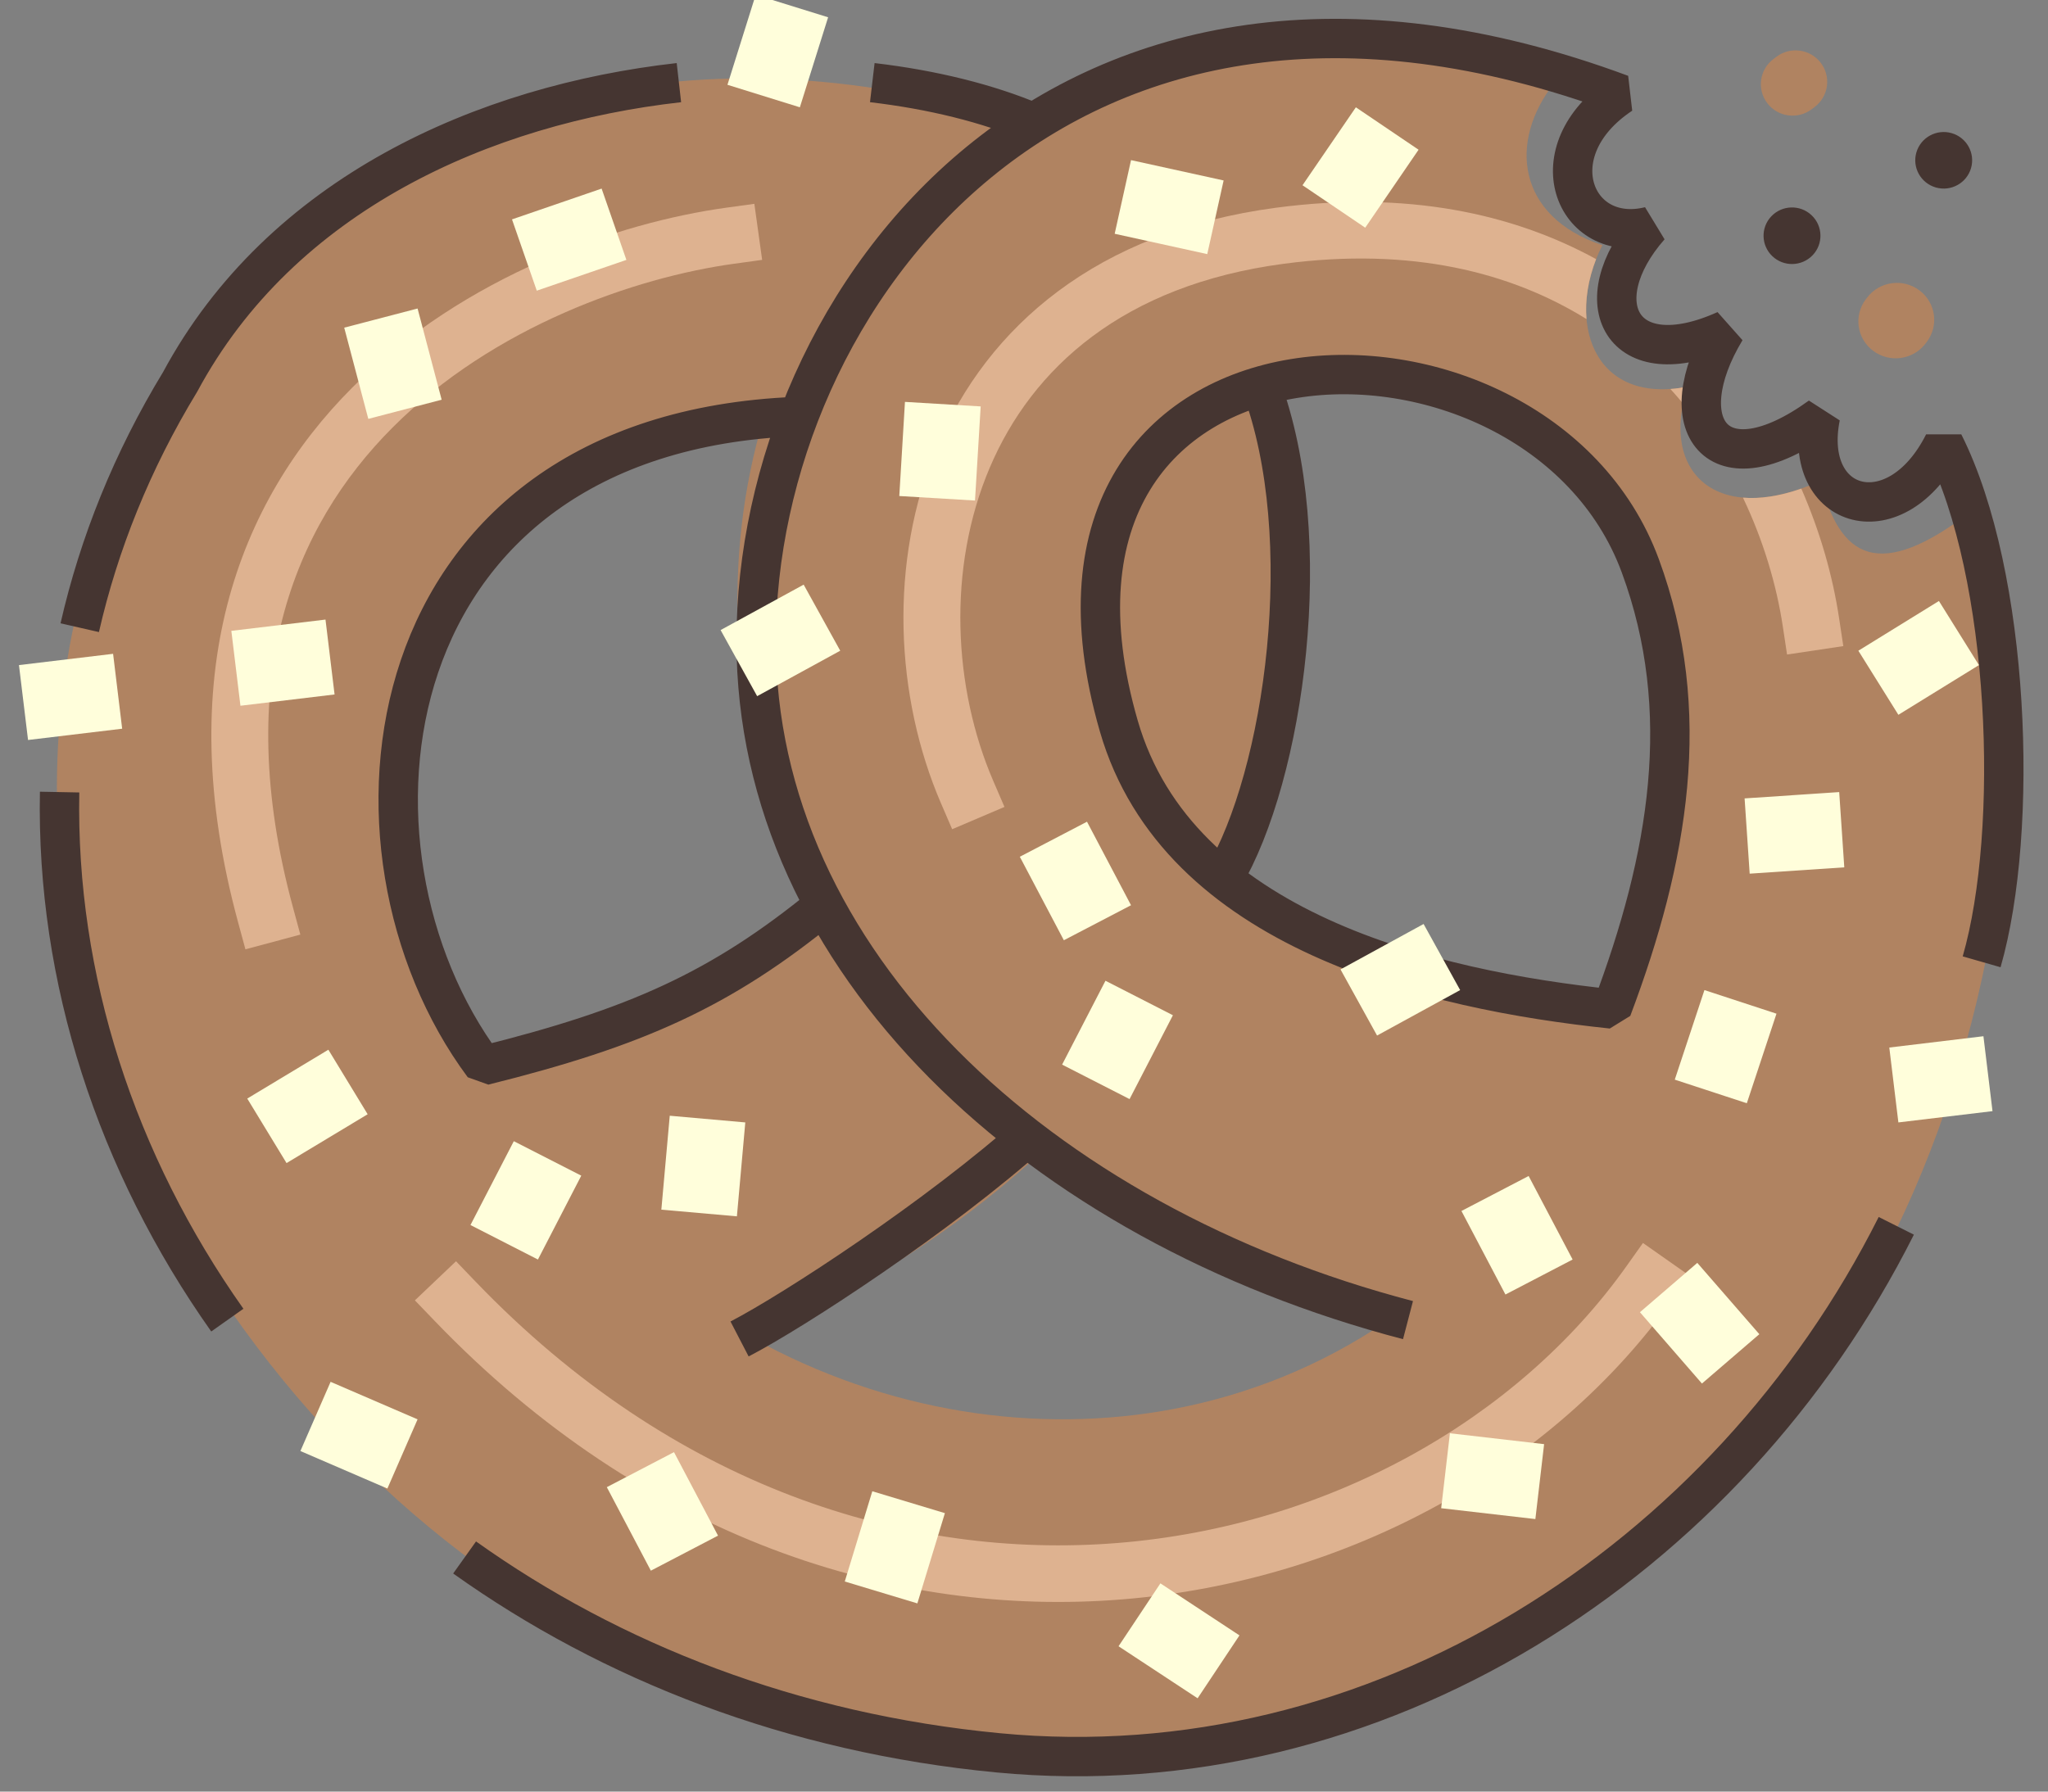<svg width="104" height="91" viewBox="0 0 104 91" fill="none" xmlns="http://www.w3.org/2000/svg">
<rect x="0" y="0" width="104" height="91" fill="#808080" stroke="none"/>
<g clip-path="url(#clip0_17_206)">
<path fill-rule="evenodd" clip-rule="evenodd" d="M50.534 6.168C59.685 0.925 69.985 0.743 78.963 4.17C76.556 7.184 77.037 11.016 81.37 12.453C79.444 16.284 80.889 20.595 85.704 19.637C84.259 23.947 87.148 26.821 92.444 24.426C93.407 28.258 95.333 29.695 100.238 25.863C101.712 30.111 102.391 34.768 102.054 39.706C100.163 67.407 83.414 84.578 62.908 88.49C42.847 92.319 20.748 83.083 8.78 61.906C1.256 48.593 1.057 33.312 7.506 21.569C14.158 9.456 27.42 2.049 44.033 4.424C46.353 4.755 48.526 5.346 50.534 6.168ZM62.674 45.098C63.593 43.081 64.324 41.02 64.865 38.941C66.559 32.421 66.386 25.52 63.856 19.447C75.111 17.242 85.624 25.887 84.761 38.538C84.422 43.496 83.491 47.849 82.104 51.631C73.019 50.74 66.824 48.183 62.674 45.098ZM38.781 21.237C36.669 28.256 37.053 36.312 40.025 43.474C40.359 44.278 40.723 45.071 41.117 45.852C37.27 49.46 31.804 52.593 24.4 54.336C24.227 54.047 24.057 53.754 23.889 53.457C19.032 44.864 19.38 35.913 22.717 29.835C25.535 24.703 30.801 20.95 38.781 21.237ZM38.159 67.934C43.701 65.58 48.449 62.518 52.373 58.983C57.219 62.544 63.234 65.341 70.429 67.103C67.072 69.385 63.382 70.844 59.643 71.557C52.678 72.886 45.027 71.749 38.159 67.934Z" fill="#B08361"/>
<path d="M81.054 13.162C76.788 10.825 71.395 9.676 64.809 10.55C55.653 11.764 50.153 16.629 47.6 22.633C45.084 28.552 45.479 35.45 47.783 40.798L48.352 42.118L51.008 40.986L50.439 39.666C48.41 34.956 48.083 28.874 50.261 23.753C52.402 18.717 57.014 14.482 65.191 13.398C71.667 12.539 76.723 13.825 80.566 16.207C80.483 15.258 80.646 14.205 81.054 13.162Z" fill="#DEB290"/>
<path d="M84.824 19.757C85.045 20 85.26 20.247 85.468 20.497C85.527 20.218 85.605 19.931 85.704 19.637C85.397 19.698 85.104 19.738 84.824 19.757Z" fill="#DEB290"/>
<path d="M88.509 25.276C89.354 25.349 90.349 25.211 91.472 24.817C92.441 27.029 93.072 29.278 93.391 31.397L93.606 32.818L90.749 33.245L90.534 31.824C90.216 29.712 89.549 27.459 88.509 25.276Z" fill="#DEB290"/>
<path d="M37.272 13.397L38.703 13.2L38.307 10.353L36.876 10.55C31.447 11.298 23.583 13.98 17.885 19.69C12.095 25.493 8.684 34.288 12.087 46.832L12.463 48.219L15.252 47.471L14.876 46.084C11.731 34.489 14.9 26.761 19.935 21.715C25.063 16.576 32.269 14.086 37.272 13.397Z" fill="#DEB290"/>
<path d="M84.958 65.966L85.791 64.792L83.431 63.134L82.598 64.308C71.554 79.871 44.217 85.986 24.155 65.102L23.157 64.063L21.069 66.049L22.067 67.087C43.413 89.309 72.89 82.972 84.958 65.966Z" fill="#DEB290"/>
<path d="M71.5 67.053C52.722 62.143 38.398 48.783 38.398 32.568C38.398 15.25 53.926 -5.747 82.333 4.789C78 7.663 79.926 12.453 83.778 11.495C80.407 15.326 82.333 19.158 87.63 16.763C84.741 21.553 87.148 24.987 92.444 21.156C91.481 25.945 96.296 27.3 98.704 22.511C102.074 29.216 102.556 42.147 100.63 48.853M64.037 19.601C66.926 27.3 65.241 39.362 62.111 44.63M52.481 57.474C47.667 61.784 40.324 66.574 37.556 68.01M96.296 62.263C87.707 79.352 69.865 90.865 50.689 89.031C40.229 88.03 31.04 84.416 23.593 79.108M52.481 6.234C50.177 5.259 47.373 4.558 44.296 4.197M40.444 21.156C18.778 22.032 16.37 43.105 24.556 54.121C32.259 52.205 36.593 50.289 41.857 45.979M11.544 67.053C5.905 59.074 2.844 49.7 3.027 40.232M4.049 31.882C5.023 27.621 6.702 23.419 9.148 19.397C14.286 9.846 24.584 5.31 34.476 4.197M56.815 36.879C59.823 47.287 72.704 50.289 81.852 51.247C84.741 43.584 86.022 36.131 83.296 28.737C78 14.368 50.502 15.034 56.815 36.879Z" stroke="#453531" stroke-width="2" stroke-linejoin="bevel"/>
<path d="M74.214 61.509L77.626 59.732L79.86 63.975L76.448 65.752L74.214 61.509Z" fill="#FFFEDB"/>
<path d="M98.461 30.526L100.493 33.782L96.402 36.307L94.37 33.052L98.461 30.526Z" fill="#FFFEDB"/>
<path d="M21.205 72.093L19.672 75.608L15.255 73.702L16.788 70.187L21.205 72.093Z" fill="#FFFEDB"/>
<path d="M37.421 61.781L33.584 61.442L34.011 56.671L37.847 57.011L37.421 61.781Z" fill="#FFFEDB"/>
<path d="M14.551 59.076L12.556 55.799L16.675 53.318L18.67 56.596L14.551 59.076Z" fill="#FFFEDB"/>
<path d="M56.801 83.618L58.927 80.423L62.942 83.066L60.816 86.261L56.801 83.618Z" fill="#FFFEDB"/>
<path d="M44.297 75.745L47.983 76.857L46.585 81.441L42.899 80.329L44.297 75.745Z" fill="#FFFEDB"/>
<path d="M73.185 76.606L73.629 72.8L78.412 73.352L77.968 77.158L73.185 76.606Z" fill="#FFFEDB"/>
<path d="M56.137 49.815L59.562 51.567L57.361 55.826L53.935 54.075L56.137 49.815Z" fill="#FFFEDB"/>
<path d="M26.092 57.964L29.518 59.715L27.317 63.975L23.891 62.223L26.092 57.964Z" fill="#FFFEDB"/>
<path d="M16.529 31.47L16.99 35.274L12.21 35.847L11.748 32.043L16.529 31.47Z" fill="#FFFEDB"/>
<path d="M5.743 33.209L6.204 37.013L1.424 37.586L0.963 33.782L5.743 33.209Z" fill="#FFFEDB"/>
<path d="M22.428 20.303L18.703 21.276L17.48 16.643L21.205 15.67L22.428 20.303Z" fill="#FFFEDB"/>
<path d="M49.512 25.424L45.667 25.194L45.955 20.413L49.8 20.643L49.512 25.424Z" fill="#FFFEDB"/>
<path d="M38.449 35.36L36.593 32.003L40.811 29.695L42.668 33.052L38.449 35.36Z" fill="#FFFEDB"/>
<path d="M69.929 52.598L68.073 49.24L72.292 46.932L74.148 50.289L69.929 52.598Z" fill="#FFFEDB"/>
<path d="M88.851 44.376L88.593 40.553L93.397 40.232L93.655 44.054L88.851 44.376Z" fill="#FFFEDB"/>
<path d="M83.278 66.651L86.191 64.145L89.341 67.767L86.427 70.274L83.278 66.651Z" fill="#FFFEDB"/>
<path d="M68.852 5.45L72.037 7.605L69.328 11.565L66.143 9.409L68.852 5.45Z" fill="#FFFEDB"/>
<path d="M27.258 14.764L26 11.143L30.551 9.579L31.809 13.201L27.258 14.764Z" fill="#FFFEDB"/>
<path d="M40.618 5.45L36.941 4.307L38.376 -0.264L42.053 0.878L40.618 5.45Z" fill="#FFFEDB"/>
<path d="M62.137 9.166L61.306 12.907L56.605 11.874L57.435 8.133L62.137 9.166Z" fill="#FFFEDB"/>
<path d="M30.815 75.537L34.226 73.758L36.462 77.999L33.051 79.779L30.815 75.537Z" fill="#FFFEDB"/>
<path d="M51.788 43.517L55.199 41.737L57.435 45.979L54.024 47.758L51.788 43.517Z" fill="#FFFEDB"/>
<path d="M86.553 50.289L90.212 51.488L88.706 56.037L85.047 54.838L86.553 50.289Z" fill="#FFFEDB"/>
<path d="M100.721 52.633L101.182 56.438L96.402 57.011L95.941 53.207L100.721 52.633Z" fill="#FFFEDB"/>
<path d="M97.316 7.743C97.538 6.981 98.338 6.542 99.105 6.762C99.871 6.982 100.312 7.779 100.091 8.541C99.87 9.303 99.069 9.742 98.303 9.522C97.537 9.302 97.095 8.506 97.316 7.743Z" fill="#453531"/>
<path d="M92.05 12.961C91.502 13.537 90.587 13.563 90.008 13.018C89.428 12.473 89.402 11.563 89.95 10.987C90.498 10.41 91.413 10.384 91.992 10.93C92.572 11.475 92.598 12.384 92.05 12.961Z" fill="#453531"/>
<path d="M95.122 17.82C94.287 17.196 94.123 16.02 94.754 15.194L94.817 15.112C95.448 14.286 96.636 14.123 97.471 14.748C98.305 15.373 98.47 16.549 97.838 17.374L97.776 17.456C97.144 18.282 95.956 18.445 95.122 17.82Z" fill="#B08361"/>
<path d="M89.749 5.246C89.209 4.544 89.344 3.54 90.05 3.004L90.204 2.887C90.909 2.351 91.919 2.485 92.458 3.187C92.997 3.889 92.862 4.892 92.156 5.429L92.003 5.546C91.297 6.082 90.288 5.948 89.749 5.246Z" fill="#B08361"/>
</g>
<defs>
<clipPath id="clip0_17_206">
<rect width="104" height="91" fill="white"/>
</clipPath>
</defs>
</svg>
